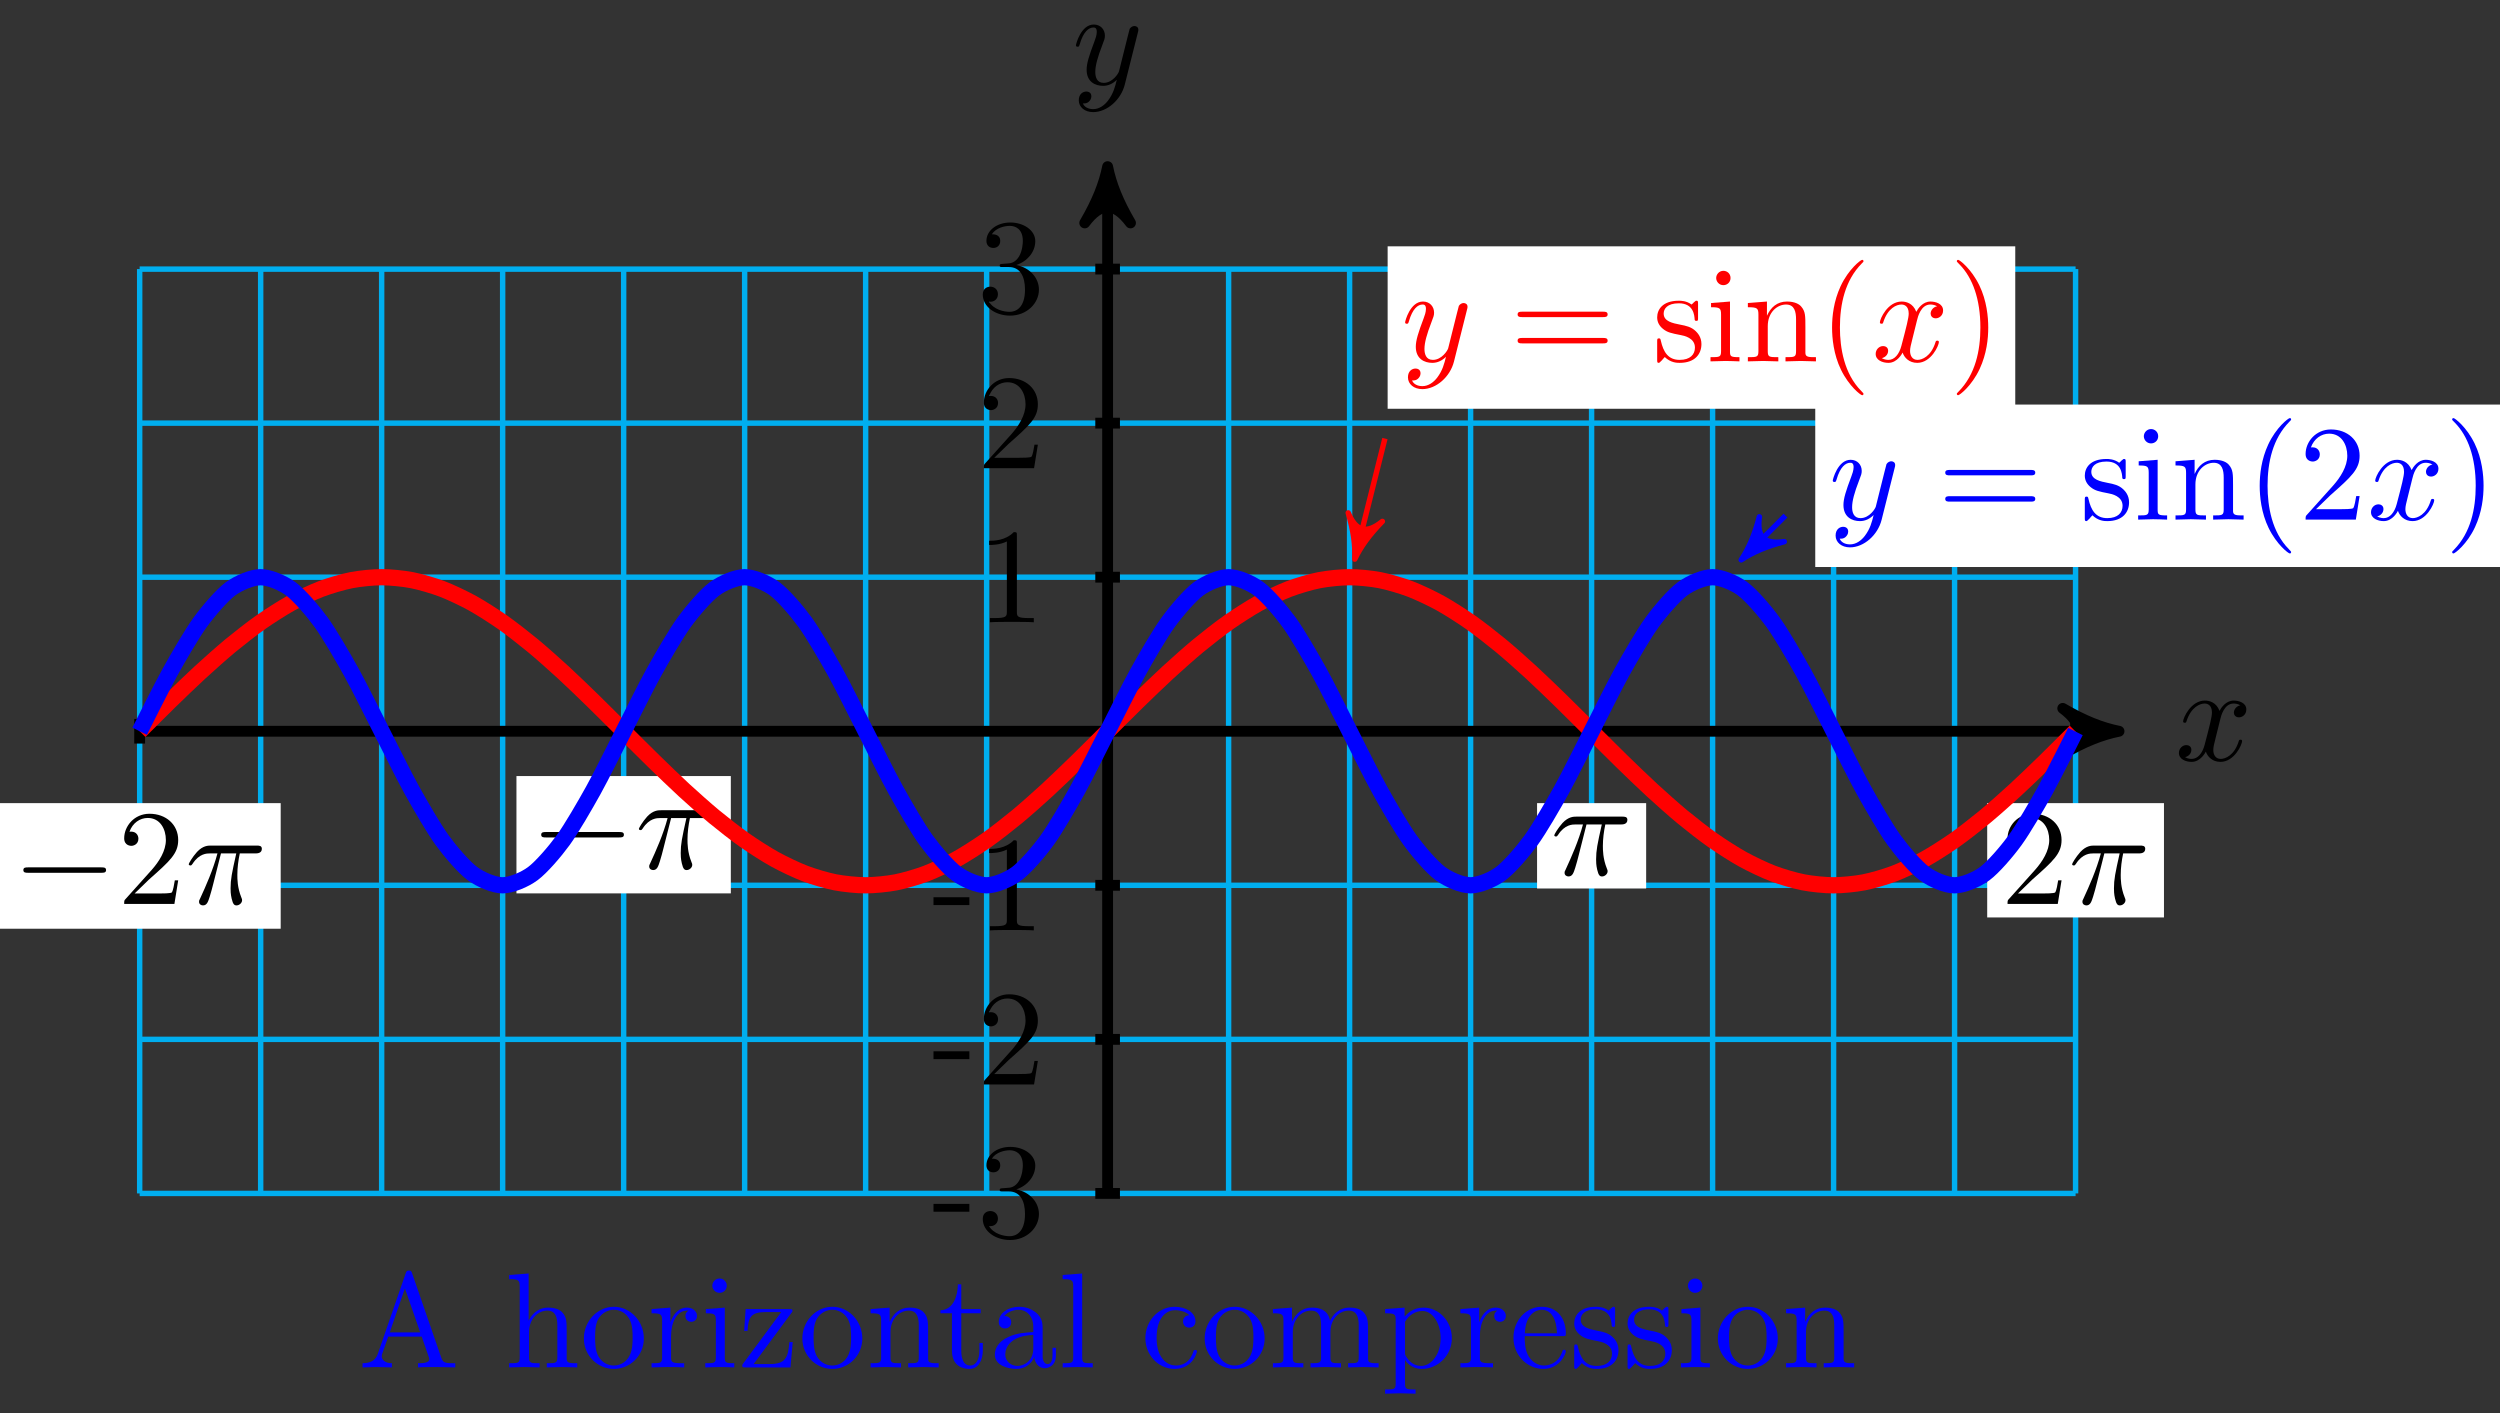 <svg xmlns="http://www.w3.org/2000/svg" xmlns:xlink="http://www.w3.org/1999/xlink" version="1.1" width="184" height="104" viewBox="0 0 184 104">
<rect x="0" y="0" width="184" height="104" fill="#333333" stroke="none"/>
<defs>
<path id="font_1_2" d="M.334 .302C.34 .328 .363 .42 .433 .42 .438 .42 .462 .42 .483 .407 .455 .402 .435 .377 .435 .353 .435 .337 .446 .318 .473 .318 .495 .318 .527 .336 .527 .376 .527 .428 .468 .442 .434 .442 .376 .442 .341 .389 .329 .366 .304 .432 .25 .442 .221 .442 .117 .442 .06 .313 .06 .288 .06 .278 .07 .278 .072 .278 .08 .278 .083 .28 .085 .289 .119 .395 .185 .42 .219 .42 .238 .42 .273 .411 .273 .353 .273 .322 .256 .255 .219 .115 .203 .053 .168 .011 .124 .011 .118 .011 .095 .011 .074 .024 .099 .029 .121 .05 .121 .078 .121 .105 .099 .113 .084 .113 .054 .113 .029 .087 .029 .055 .029 .009 .079-.011 .123-.011 .189-.011 .225 .059 .228 .065 .24 .028 .276-.011 .336-.011 .439-.011 .496 .118 .496 .143 .496 .153 .487 .153 .484 .153 .475 .153 .473 .149 .471 .142 .438 .035 .37 .011 .338 .011 .299 .011 .283 .043 .283 .077 .283 .099 .289 .121 .3 .165L.334 .302Z"/>
<path id="font_1_3" d="M.486 .381C.49 .395 .49 .397 .49 .404 .49 .422 .476 .431 .461 .431 .451 .431 .435 .425 .426 .41 .424 .405 .416 .374 .412 .356 .405 .33 .398 .303 .392 .276L.347 .096C.343 .081 .3 .011 .234 .011 .183 .011 .172 .055 .172 .092 .172 .138 .189 .2 .223 .288 .239 .329 .243 .34 .243 .36 .243 .405 .211 .442 .161 .442 .066 .442 .029 .297 .029 .288 .029 .278 .039 .278 .041 .278 .051 .278 .052 .28 .057 .296 .084 .39 .124 .42 .158 .42 .166 .42 .183 .42 .183 .388 .183 .363 .173 .337 .166 .318 .126 .212 .108 .155 .108 .108 .108 .019 .171-.011 .23-.011 .269-.011 .303 .006 .331 .034 .318-.018 .306-.067 .266-.12 .24-.154 .202-.183 .156-.183 .142-.183 .097-.18 .08-.141 .096-.141 .109-.141 .123-.129 .133-.12 .143-.107 .143-.088 .143-.057 .116-.053 .106-.053 .083-.053 .05-.069 .05-.118 .05-.168 .094-.205 .156-.205 .259-.205 .362-.114 .39-.001L.486 .381Z"/>
<path id="font_2_64" d="M.276 .187V.245H.011V.187H.276Z"/>
<path id="font_2_106" d="M.457 .17C.457 .253 .394 .331 .29 .352 .372 .379 .43 .449 .43 .528 .43 .61 .342 .666 .246 .666 .145 .666 .069 .606 .069 .53 .069 .497 .091 .478 .12 .478 .151 .478 .171 .5 .171 .529 .171 .579 .124 .579 .109 .579 .14 .628 .206 .641 .242 .641 .283 .641 .338 .619 .338 .529 .338 .517 .336 .459 .31 .415 .28 .367 .246 .364 .221 .363 .213 .362 .189 .36 .182 .36 .174 .359 .167 .358 .167 .348 .167 .337 .174 .337 .191 .337H.235C.317 .337 .354 .269 .354 .17 .354 .034 .285 .006 .241 .006 .198 .006 .123 .022 .088 .081 .123 .076 .154 .098 .154 .136 .154 .172 .127 .192 .098 .192 .074 .192 .042 .178 .042 .134 .042 .043 .135-.022 .244-.022 .366-.022 .457 .068 .457 .17Z"/>
<path id="font_2_107" d="M.449 .174H.424C.419 .144 .412 .1 .402 .085 .395 .077 .329 .077 .307 .077H.127L.233 .18C.389 .318 .449 .372 .449 .472 .449 .586 .359 .666 .237 .666 .124 .666 .05 .574 .05 .485 .05 .429 .1 .429 .103 .429 .12 .429 .155 .441 .155 .482 .155 .508 .137 .534 .102 .534 .094 .534 .092 .534 .089 .533 .112 .598 .166 .635 .224 .635 .315 .635 .358 .554 .358 .472 .358 .392 .308 .313 .253 .251L.061 .037C.05 .026 .05 .024 .05 0H.421L.449 .174Z"/>
<path id="font_2_82" d="M.419 0V.031H.387C.297 .031 .294 .042 .294 .079V.64C.294 .664 .294 .666 .271 .666 .209 .602 .121 .602 .089 .602V.571C.109 .571 .168 .571 .22 .597V.079C.22 .043 .217 .031 .127 .031H.095V0C.13 .003 .217 .003 .257 .003 .297 .003 .384 .003 .419 0Z"/>
<path id="font_1_1" d="M.265 .373H.378C.345 .225 .336 .182 .336 .115 .336 .1 .336 .073 .344 .039 .354-.005 .365-.011 .38-.011 .4-.011 .421 .007 .421 .027 .421 .033 .421 .035 .415 .049 .386 .121 .386 .186 .386 .214 .386 .267 .393 .321 .404 .373H.518C.531 .373 .567 .373 .567 .407 .567 .431 .546 .431 .527 .431H.192C.17 .431 .132 .431 .088 .384 .053 .345 .027 .299 .027 .294 .027 .293 .027 .284 .039 .284 .047 .284 .049 .288 .055 .296 .104 .373 .162 .373 .182 .373H.239C.207 .252 .153 .131 .111 .04 .103 .025 .103 .023 .103 .016 .103-.003 .119-.011 .132-.011 .162-.011 .17 .017 .182 .054 .196 .1 .196 .102 .209 .152L.265 .373Z"/>
<path id="font_3_3" d="M.127 .077 .233 .18C.389 .318 .449 .372 .449 .472 .449 .586 .359 .666 .237 .666 .124 .666 .05 .574 .05 .485 .05 .429 .1 .429 .103 .429 .12 .429 .155 .441 .155 .482 .155 .508 .137 .534 .102 .534 .094 .534 .092 .534 .089 .533 .112 .598 .166 .635 .224 .635 .315 .635 .358 .554 .358 .472 .358 .392 .308 .313 .253 .251L.061 .037C.05 .026 .05 .024 .05 0H.421L.449 .174H.424C.419 .144 .412 .1 .402 .085 .395 .077 .329 .077 .307 .077H.127Z"/>
<path id="font_4_1" d="M.659 .23C.676 .23 .694 .23 .694 .25 .694 .27 .676 .27 .659 .27H.118C.101 .27 .083 .27 .083 .25 .083 .23 .101 .23 .118 .23H.659Z"/>
<path id="font_3_4" d="M.687 .327C.702 .327 .721 .327 .721 .347 .721 .367 .702 .367 .688 .367H.089C.075 .367 .056 .367 .056 .347 .056 .327 .075 .327 .09 .327H.687M.688 .133C.702 .133 .721 .133 .721 .153 .721 .173 .702 .173 .687 .173H.09C.075 .173 .056 .173 .056 .153 .056 .133 .075 .133 .089 .133H.688Z"/>
<path id="font_3_7" d="M.208 .194C.23 .19 .312 .174 .312 .102 .312 .051 .277 .011 .199 .011 .115 .011 .079 .068 .06 .153 .057 .166 .056 .17 .046 .17 .033 .17 .033 .163 .033 .145V.013C.033-.004 .033-.011 .044-.011 .049-.011 .05-.01 .069 .009 .071 .011 .071 .013 .089 .032 .133-.01 .178-.011 .199-.011 .314-.011 .36 .056 .36 .128 .36 .181 .33 .211 .318 .223 .285 .255 .246 .263 .204 .271 .148 .282 .081 .295 .081 .353 .081 .388 .107 .429 .193 .429 .303 .429 .308 .339 .31 .308 .311 .299 .32 .299 .322 .299 .335 .299 .335 .304 .335 .323V.424C.335 .441 .335 .448 .324 .448 .319 .448 .317 .448 .304 .436 .301 .432 .291 .423 .287 .42 .249 .448 .208 .448 .193 .448 .071 .448 .033 .381 .033 .325 .033 .29 .049 .262 .076 .24 .108 .214 .136 .208 .208 .194Z"/>
<path id="font_3_5" d="M.177 .442 .037 .431V.4C.102 .4 .111 .394 .111 .345V.076C.111 .031 .1 .031 .033 .031V0C.065 .001 .119 .003 .143 .003 .178 .003 .213 .001 .247 0V.031C.181 .031 .177 .036 .177 .075V.442M.181 .616C.181 .648 .156 .669 .128 .669 .097 .669 .075 .642 .075 .616 .075 .589 .097 .563 .128 .563 .156 .563 .181 .584 .181 .616Z"/>
<path id="font_3_6" d="M.11 .344V.076C.11 .031 .099 .031 .032 .031V0C.067 .001 .118 .003 .145 .003 .171 .003 .223 .001 .257 0V.031C.19 .031 .179 .031 .179 .076V.26C.179 .364 .25 .42 .314 .42 .377 .42 .388 .366 .388 .309V.076C.388 .031 .377 .031 .31 .031V0C.345 .001 .396 .003 .423 .003 .449 .003 .501 .001 .535 0V.031C.483 .031 .458 .031 .457 .061V.252C.457 .338 .457 .369 .426 .405 .412 .422 .379 .442 .321 .442 .248 .442 .201 .399 .173 .337V.442L.032 .431V.4C.102 .4 .11 .393 .11 .344Z"/>
<path id="font_3_1" d="M.331-.24C.331-.237 .331-.235 .314-.218 .189-.092 .157 .097 .157 .25 .157 .424 .195 .598 .318 .723 .331 .735 .331 .737 .331 .74 .331 .747 .327 .75 .321 .75 .311 .75 .221 .682 .162 .555 .111 .445 .099 .334 .099 .25 .099 .172 .11 .051 .165-.062 .225-.185 .311-.25 .321-.25 .327-.25 .331-.247 .331-.24Z"/>
<path id="font_3_2" d="M.289 .25C.289 .328 .278 .449 .223 .562 .163 .685 .077 .75 .067 .75 .061 .75 .057 .746 .057 .74 .057 .737 .057 .735 .076 .717 .174 .618 .231 .459 .231 .25 .231 .079 .194-.097 .07-.223 .057-.235 .057-.237 .057-.24 .057-.246 .061-.25 .067-.25 .077-.25 .167-.182 .226-.055 .277 .055 .289 .166 .289 .25Z"/>
<path id="font_2_27" d="M.717 0V.031H.699C.639 .031 .625 .038 .614 .071L.398 .696C.393 .709 .391 .716 .375 .716 .359 .716 .356 .71 .351 .696L.144 .098C.126 .047 .086 .032 .032 .031V0L.134 .003 .249 0V.031C.199 .031 .174 .056 .174 .082 .174 .085 .175 .095 .176 .097L.222 .228H.469L.522 .075C.523 .071 .525 .065 .525 .061 .525 .031 .469 .031 .442 .031V0C.478 .003 .548 .003 .586 .003L.717 0M.458 .259H.233L.345 .584 .458 .259Z"/>
<path id="font_2_63" d="M.535 0V.031C.483 .031 .458 .031 .457 .061V.252C.457 .338 .457 .369 .426 .405 .412 .422 .379 .442 .321 .442 .237 .442 .193 .382 .177 .346H.176V.694L.032 .683V.652C.102 .652 .11 .645 .11 .596V.076C.11 .031 .099 .031 .032 .031V0L.145 .003 .257 0V.031C.19 .031 .179 .031 .179 .076V.26C.179 .364 .25 .42 .314 .42 .377 .42 .388 .366 .388 .309V.076C.388 .031 .377 .031 .31 .031V0L.423 .003 .535 0Z"/>
<path id="font_2_81" d="M.471 .214C.471 .342 .371 .448 .25 .448 .125 .448 .028 .339 .028 .214 .028 .085 .132-.011 .249-.011 .37-.011 .471 .087 .471 .214M.388 .222C.388 .186 .388 .132 .366 .088 .344 .043 .3 .014 .25 .014 .207 .014 .163 .035 .136 .081 .111 .125 .111 .186 .111 .222 .111 .261 .111 .315 .135 .359 .162 .405 .209 .426 .249 .426 .293 .426 .336 .404 .362 .361 .388 .318 .388 .26 .388 .222Z"/>
<path id="font_2_96" d="M.364 .381C.364 .413 .333 .442 .29 .442 .217 .442 .181 .375 .167 .332V.442L.028 .431V.4C.098 .4 .106 .393 .106 .344V.076C.106 .031 .095 .031 .028 .031V0L.142 .003C.182 .003 .229 .003 .269 0V.031H.248C.174 .031 .172 .042 .172 .078V.232C.172 .331 .214 .42 .29 .42 .297 .42 .299 .42 .301 .419 .298 .418 .278 .406 .278 .38 .278 .352 .299 .337 .321 .337 .339 .337 .364 .349 .364 .381Z"/>
<path id="font_2_66" d="M.247 0V.031C.181 .031 .177 .036 .177 .075V.442L.037 .431V.4C.102 .4 .111 .394 .111 .345V.076C.111 .031 .1 .031 .033 .031V0L.143 .003C.178 .003 .213 .001 .247 0M.192 .604C.192 .631 .169 .657 .139 .657 .105 .657 .085 .629 .085 .604 .085 .577 .108 .551 .138 .551 .172 .551 .192 .579 .192 .604Z"/>
<path id="font_2_120" d="M.401 .187H.376C.367 .069 .346 .025 .23 .025H.112L.39 .401C.399 .412 .399 .414 .399 .418 .399 .431 .391 .431 .373 .431H.053L.042 .27H.067C.073 .372 .092 .409 .202 .409H.316L.037 .032C.028 .021 .028 .019 .028 .014 .028 0 .035 0 .054 0H.384L.401 .187Z"/>
<path id="font_2_77" d="M.535 0V.031C.483 .031 .458 .031 .457 .061V.252C.457 .338 .457 .369 .426 .405 .412 .422 .379 .442 .321 .442 .248 .442 .201 .399 .173 .337V.442L.032 .431V.4C.102 .4 .11 .393 .11 .344V.076C.11 .031 .099 .031 .032 .031V0L.145 .003 .257 0V.031C.19 .031 .179 .031 .179 .076V.26C.179 .364 .25 .42 .314 .42 .377 .42 .388 .366 .388 .309V.076C.388 .031 .377 .031 .31 .031V0L.423 .003 .535 0Z"/>
<path id="font_2_105" d="M.332 .124V.181H.307V.126C.307 .052 .277 .014 .24 .014 .173 .014 .173 .105 .173 .122V.4H.316V.431H.173V.614H.148C.147 .532 .117 .426 .019 .422V.4H.104V.124C.104 .001 .197-.011 .233-.011 .304-.011 .332 .06 .332 .124V.124Z"/>
<path id="font_2_28" d="M.483 .089V.145H.458V.089C.458 .031 .433 .025 .422 .025 .389 .025 .385 .07 .385 .075V.275C.385 .317 .385 .356 .349 .393 .31 .432 .26 .448 .212 .448 .13 .448 .061 .401 .061 .335 .061 .305 .081 .288 .107 .288 .135 .288 .153 .308 .153 .334 .153 .346 .148 .379 .102 .38 .129 .415 .178 .426 .21 .426 .259 .426 .316 .387 .316 .298V.261C.265 .258 .195 .255 .132 .225 .057 .191 .032 .139 .032 .095 .032 .014 .129-.011 .192-.011 .258-.011 .304 .029 .323 .076 .327 .036 .354-.006 .401-.006 .422-.006 .483 .008 .483 .089M.316 .14C.316 .045 .244 .011 .199 .011 .15 .011 .109 .046 .109 .096 .109 .151 .151 .234 .316 .24V.14Z"/>
<path id="font_2_72" d="M.255 0V.031C.188 .031 .177 .031 .177 .076V.694L.033 .683V.652C.103 .652 .111 .645 .111 .596V.076C.111 .031 .1 .031 .033 .031V0L.144 .003 .255 0Z"/>
<path id="font_2_43" d="M.415 .119C.415 .129 .405 .129 .402 .129 .393 .129 .391 .125 .389 .119 .36 .026 .295 .014 .258 .014 .205 .014 .117 .057 .117 .218 .117 .381 .199 .423 .252 .423 .261 .423 .324 .422 .359 .386 .318 .383 .312 .353 .312 .34 .312 .314 .33 .294 .358 .294 .384 .294 .404 .311 .404 .341 .404 .409 .328 .448 .251 .448 .126 .448 .034 .34 .034 .216 .034 .088 .133-.011 .249-.011 .383-.011 .415 .109 .415 .119Z"/>
<path id="font_2_75" d="M.813 0V.031C.761 .031 .736 .031 .735 .061V.252C.735 .338 .735 .369 .704 .405 .69 .422 .657 .442 .599 .442 .515 .442 .471 .382 .454 .344 .44 .431 .366 .442 .321 .442 .248 .442 .201 .399 .173 .337V.442L.032 .431V.4C.102 .4 .11 .393 .11 .344V.076C.11 .031 .099 .031 .032 .031V0L.145 .003 .257 0V.031C.19 .031 .179 .031 .179 .076V.26C.179 .364 .25 .42 .314 .42 .377 .42 .388 .366 .388 .309V.076C.388 .031 .377 .031 .31 .031V0L.423 .003 .535 0V.031C.468 .031 .457 .031 .457 .076V.26C.457 .364 .528 .42 .592 .42 .655 .42 .666 .366 .666 .309V.076C.666 .031 .655 .031 .588 .031V0L.701 .003 .813 0Z"/>
<path id="font_2_84" d="M.521 .216C.521 .343 .424 .442 .312 .442 .234 .442 .192 .398 .172 .376V.442L.028 .431V.4C.099 .4 .106 .394 .106 .35V-.118C.106-.163 .095-.163 .028-.163V-.194L.14-.191 .253-.194V-.163C.186-.163 .175-.163 .175-.118V.05 .059C.18 .043 .222-.011 .298-.011 .417-.011 .521 .087 .521 .216V.216M.438 .216C.438 .095 .368 .011 .294 .011 .254 .011 .216 .031 .189 .072 .175 .093 .175 .094 .175 .114V.337C.204 .388 .253 .417 .304 .417 .377 .417 .438 .329 .438 .216V.216Z"/>
<path id="font_2_50" d="M.415 .119C.415 .129 .407 .131 .402 .131 .393 .131 .391 .125 .389 .117 .354 .014 .264 .014 .254 .014 .204 .014 .164 .044 .141 .081 .111 .129 .111 .195 .111 .231H.39C.412 .231 .415 .231 .415 .252 .415 .351 .361 .448 .236 .448 .12 .448 .028 .345 .028 .22 .028 .086 .133-.011 .248-.011 .37-.011 .415 .1 .415 .119M.349 .252H.112C.118 .401 .202 .426 .236 .426 .339 .426 .349 .291 .349 .252Z"/>
<path id="font_2_98" d="M.36 .128C.36 .181 .33 .211 .318 .223 .285 .255 .246 .263 .204 .271 .148 .282 .081 .295 .081 .353 .081 .388 .107 .429 .193 .429 .303 .429 .308 .339 .31 .308 .311 .299 .322 .299 .322 .299 .335 .299 .335 .304 .335 .323V.424C.335 .441 .335 .448 .324 .448 .319 .448 .317 .448 .304 .436 .301 .432 .291 .423 .287 .42 .249 .448 .208 .448 .193 .448 .071 .448 .033 .381 .033 .325 .033 .29 .049 .262 .076 .24 .108 .214 .136 .208 .208 .194 .23 .19 .312 .174 .312 .102 .312 .051 .277 .011 .199 .011 .115 .011 .079 .068 .06 .153 .057 .166 .056 .17 .046 .17 .033 .17 .033 .163 .033 .145V.013C.033-.004 .033-.011 .044-.011 .049-.011 .05-.01 .069 .009 .071 .011 .071 .013 .089 .032 .133-.01 .178-.011 .199-.011 .314-.011 .36 .056 .36 .128V.128Z"/>
</defs>
<path transform="matrix(1,0,0,-1,81.521,53.82)" stroke-width=".399" stroke-linecap="butt" stroke-miterlimit="10" stroke-linejoin="miter" fill="none" stroke="#00aeef" d="M-71.242-34.016H71.242M-71.242-22.677H71.242M-71.242-11.339H71.242M-71.242 0H71.242M-71.242 11.339H71.242M-71.242 22.677H71.242M-71.242 34.012H71.242M-71.241-34.016V34.016M-62.336-34.016V34.016M-53.431-34.016V34.016M-44.526-34.016V34.016M-35.62-34.016V34.016M-26.715-34.016V34.016M-17.81-34.016V34.016M-8.905-34.016V34.016M0-34.016V34.016M8.905-34.016V34.016M17.81-34.016V34.016M26.715-34.016V34.016M35.62-34.016V34.016M44.526-34.016V34.016M53.431-34.016V34.016M62.336-34.016V34.016M71.241-34.016V34.016M71.242 34.016"/>
<path transform="matrix(1,0,0,-1,81.521,53.82)" stroke-width=".797" stroke-linecap="butt" stroke-miterlimit="10" stroke-linejoin="miter" fill="none" stroke="#000000" d="M-71.242 0H73.4"/>
<path transform="matrix(1,0,0,-1,154.925,53.82)" d="M1.036 0C-.259 .259-1.554 .777-3.108 1.684-1.554 .518-1.554-.518-3.108-1.684-1.554-.777-.259-.259 1.036 0Z"/>
<path transform="matrix(1,0,0,-1,154.925,53.82)" stroke-width=".797" stroke-linecap="butt" stroke-linejoin="round" fill="none" stroke="#000000" d="M1.036 0C-.259 .259-1.554 .777-3.108 1.684-1.554 .518-1.554-.518-3.108-1.684-1.554-.777-.259-.259 1.036 0Z"/>
<use data-text="x" xlink:href="#font_1_2" transform="matrix(9.963,0,0,-9.963,160.079,55.965)"/>
<path transform="matrix(1,0,0,-1,81.521,53.82)" stroke-width=".797" stroke-linecap="butt" stroke-miterlimit="10" stroke-linejoin="miter" fill="none" stroke="#000000" d="M0-34.016V40.518"/>
<path transform="matrix(0,-1,-1,-0,81.521,13.3)" d="M1.036 0C-.259 .259-1.554 .777-3.108 1.684-1.554 .518-1.554-.518-3.108-1.684-1.554-.777-.259-.259 1.036 0Z"/>
<path transform="matrix(0,-1,-1,-0,81.521,13.3)" stroke-width=".797" stroke-linecap="butt" stroke-linejoin="round" fill="none" stroke="#000000" d="M1.036 0C-.259 .259-1.554 .777-3.108 1.684-1.554 .518-1.554-.518-3.108-1.684-1.554-.777-.259-.259 1.036 0Z"/>
<use data-text="y" xlink:href="#font_1_3" transform="matrix(9.963,0,0,-9.963,78.9,6.209)"/>
<path transform="matrix(1,0,0,-1,81.521,53.82)" stroke-width=".797" stroke-linecap="butt" stroke-miterlimit="10" stroke-linejoin="miter" fill="none" stroke="#000000" d="M.907-34.016H-.907"/>
<use data-text="-" xlink:href="#font_2_64" transform="matrix(9.963,0,0,-9.963,68.596,91.046)"/>
<use data-text="3" xlink:href="#font_2_106" transform="matrix(9.963,0,0,-9.963,71.913,91.046)"/>
<path transform="matrix(1,0,0,-1,81.521,53.82)" stroke-width=".797" stroke-linecap="butt" stroke-miterlimit="10" stroke-linejoin="miter" fill="none" stroke="#000000" d="M.907-22.677H-.907"/>
<use data-text="-" xlink:href="#font_2_64" transform="matrix(9.963,0,0,-9.963,68.596,79.816)"/>
<use data-text="2" xlink:href="#font_2_107" transform="matrix(9.963,0,0,-9.963,71.913,79.816)"/>
<path transform="matrix(1,0,0,-1,81.521,53.82)" stroke-width=".797" stroke-linecap="butt" stroke-miterlimit="10" stroke-linejoin="miter" fill="none" stroke="#000000" d="M.907-11.339H-.907"/>
<use data-text="-" xlink:href="#font_2_64" transform="matrix(9.963,0,0,-9.963,68.596,68.477)"/>
<use data-text="1" xlink:href="#font_2_82" transform="matrix(9.963,0,0,-9.963,71.913,68.477)"/>
<path transform="matrix(1,0,0,-1,81.521,53.82)" stroke-width=".797" stroke-linecap="butt" stroke-miterlimit="10" stroke-linejoin="miter" fill="none" stroke="#000000" d="M.907 11.339H-.907"/>
<use data-text="1" xlink:href="#font_2_82" transform="matrix(9.963,0,0,-9.963,71.913,45.799)"/>
<path transform="matrix(1,0,0,-1,81.521,53.82)" stroke-width=".797" stroke-linecap="butt" stroke-miterlimit="10" stroke-linejoin="miter" fill="none" stroke="#000000" d="M.907 22.677H-.907"/>
<use data-text="2" xlink:href="#font_2_107" transform="matrix(9.963,0,0,-9.963,71.913,34.46)"/>
<path transform="matrix(1,0,0,-1,81.521,53.82)" stroke-width=".797" stroke-linecap="butt" stroke-miterlimit="10" stroke-linejoin="miter" fill="none" stroke="#000000" d="M.907 34.016H-.907"/>
<use data-text="3" xlink:href="#font_2_106" transform="matrix(9.963,0,0,-9.963,71.913,23.011)"/>
<path transform="matrix(1,0,0,-1,81.521,53.82)" stroke-width=".797" stroke-linecap="butt" stroke-miterlimit="10" stroke-linejoin="miter" fill="none" stroke="#000000" d="M35.621 .907V-.907"/>
<path transform="matrix(1,0,0,-1,81.521,53.82)" d="M31.607-11.573H39.636V-5.291H31.607Z" fill="#ffffff"/>
<use data-text="&#x03c0;" xlink:href="#font_1_1" transform="matrix(9.963,0,0,-9.963,114.126,64.397)"/>
<path transform="matrix(1,0,0,-1,81.521,53.82)" stroke-width=".797" stroke-linecap="butt" stroke-miterlimit="10" stroke-linejoin="miter" fill="none" stroke="#000000" d="M71.242 .907V-.907"/>
<path transform="matrix(1,0,0,-1,81.521,53.82)" d="M64.737-13.704H77.747V-5.291H64.737Z" fill="#ffffff"/>
<use data-text="2" xlink:href="#font_3_3" transform="matrix(9.963,0,0,-9.963,147.257,66.528)"/>
<use data-text="&#x03c0;" xlink:href="#font_1_1" transform="matrix(9.963,0,0,-9.963,152.24,66.528)"/>
<path transform="matrix(1,0,0,-1,81.521,53.82)" stroke-width=".797" stroke-linecap="butt" stroke-miterlimit="10" stroke-linejoin="miter" fill="none" stroke="#000000" d="M-35.621 .907V-.907"/>
<path transform="matrix(1,0,0,-1,81.521,53.82)" d="M-43.51-11.933H-27.732V-3.298H-43.51Z" fill="#ffffff"/>
<use data-text="&#x2212;" xlink:href="#font_4_1" transform="matrix(9.963,0,0,-9.963,39.005,63.927)"/>
<use data-text="&#x03c0;" xlink:href="#font_1_1" transform="matrix(9.963,0,0,-9.963,46.754,63.927)"/>
<path transform="matrix(1,0,0,-1,81.521,53.82)" stroke-width=".797" stroke-linecap="butt" stroke-miterlimit="10" stroke-linejoin="miter" fill="none" stroke="#000000" d="M-71.242 .907V-.907"/>
<path transform="matrix(1,0,0,-1,81.521,53.82)" d="M-81.622-14.534H-60.862V-5.291H-81.622Z" fill="#ffffff"/>
<use data-text="&#x2212;" xlink:href="#font_4_1" transform="matrix(9.963,0,0,-9.963,.892,66.528)"/>
<use data-text="2" xlink:href="#font_3_3" transform="matrix(9.963,0,0,-9.963,8.642,66.528)"/>
<use data-text="&#x03c0;" xlink:href="#font_1_1" transform="matrix(9.963,0,0,-9.963,13.623,66.528)"/>
<path transform="matrix(1,0,0,-1,81.521,53.82)" stroke-width="1.196" stroke-linecap="butt" stroke-miterlimit="10" stroke-linejoin="miter" fill="none" stroke="#ff0000" d="M-71.242 0C-71.242 0-69.634 1.61-69.016 2.212-68.398 2.814-67.407 3.771-66.79 4.338-66.172 4.905-65.181 5.788-64.564 6.299-63.946 6.809-62.955 7.583-62.337 8.017-61.72 8.451-60.729 9.086-60.111 9.427-59.494 9.768-58.503 10.24-57.885 10.475-57.267 10.709-56.277 11-55.659 11.12-55.041 11.24-54.051 11.338-53.433 11.338-52.815 11.338-51.824 11.24-51.207 11.12-50.589 11.001-49.598 10.71-48.981 10.475-48.363 10.241-47.372 9.769-46.754 9.428-46.137 9.087-45.146 8.453-44.528 8.019-43.91 7.585-42.92 6.811-42.302 6.301-41.684 5.79-40.694 4.908-40.076 4.341-39.458 3.774-38.468 2.816-37.85 2.214-37.232 1.612-36.241 .616-35.624 .002-35.006-.611-34.015-1.607-33.397-2.209-32.78-2.811-31.789-3.769-31.171-4.336-30.554-4.903-29.563-5.786-28.945-6.297-28.327-6.807-27.337-7.581-26.719-8.015-26.101-8.449-25.111-9.084-24.493-9.425-23.875-9.766-22.884-10.238-22.267-10.473-21.649-10.709-20.658-11-20.041-11.119-19.423-11.239-18.432-11.338-17.814-11.338-17.197-11.339-16.206-11.241-15.588-11.121-14.97-11.001-13.98-10.711-13.362-10.477-12.744-10.242-11.754-9.77-11.136-9.43-10.518-9.089-9.528-8.454-8.91-8.021-8.292-7.587-7.301-6.813-6.684-6.303-6.066-5.793-5.075-4.91-4.457-4.343-3.84-3.776-2.849-2.819-2.231-2.217-1.614-1.615-.623-.619-.005-.005 .613 .609 1.603 1.605 2.221 2.207 2.839 2.809 3.829 3.766 4.447 4.334 5.065 4.901 6.056 5.784 6.673 6.294 7.291 6.805 8.282 7.579 8.899 8.013 9.517 8.447 10.508 9.083 11.126 9.424 11.743 9.765 12.734 10.237 13.352 10.472 13.969 10.708 14.96 10.999 15.578 11.119 16.196 11.239 17.186 11.338 17.804 11.338 18.422 11.339 19.412 11.241 20.03 11.122 20.648 11.002 21.639 10.712 22.256 10.477 22.874 10.243 23.865 9.772 24.482 9.431 25.1 9.09 26.091 8.456 26.709 8.022 27.326 7.589 28.317 6.815 28.935 6.305 29.553 5.795 30.543 4.913 31.161 4.346 31.779 3.779 32.769 2.821 33.387 2.219 34.005 1.617 34.995 .622 35.613 .008 36.231-.606 37.222-1.602 37.839-2.204 38.457-2.806 39.448-3.764 40.066-4.331 40.683-4.898 41.674-5.781 42.292-6.292 42.909-6.803 43.9-7.577 44.518-8.011 45.136-8.446 46.126-9.081 46.744-9.422 47.362-9.764 48.352-10.236 48.97-10.471 49.588-10.707 50.579-10.998 51.196-11.118 51.814-11.239 52.805-11.338 53.422-11.338 54.04-11.339 55.031-11.241 55.649-11.122 56.266-11.003 57.257-10.713 57.875-10.478 58.493-10.244 59.483-9.773 60.101-9.432 60.719-9.092 61.709-8.458 62.327-8.024 62.945-7.591 63.935-6.817 64.553-6.307 65.171-5.797 66.162-4.915 66.779-4.348 67.397-3.781 68.388-2.824 69.006-2.222 69.623-1.62 71.232-.01 71.232-.01"/>
<path transform="matrix(1,0,0,-1,81.521,53.82)" stroke-width="1.196" stroke-linecap="butt" stroke-miterlimit="10" stroke-linejoin="miter" fill="none" stroke="#0000ff" d="M-71.242 0C-71.242 0-69.634 3.226-69.016 4.339-68.398 5.451-67.407 7.166-66.79 8.017-66.172 8.869-65.181 10.014-64.564 10.475-63.946 10.935-62.955 11.338-62.337 11.338-61.72 11.338-60.729 10.936-60.111 10.475-59.494 10.015-58.503 8.87-57.885 8.019-57.267 7.167-56.277 5.453-55.659 4.341-55.041 3.228-54.051 1.206-53.433 .002-52.815-1.202-51.824-3.224-51.207-4.336-50.589-5.449-49.598-7.164-48.981-8.015-48.363-8.867-47.372-10.013-46.754-10.474-46.137-10.935-45.146-11.338-44.528-11.338-43.91-11.339-42.92-10.937-42.302-10.476-41.684-10.016-40.694-8.871-40.076-8.021-39.458-7.17-38.468-5.455-37.85-4.343-37.232-3.231-36.241-1.209-35.624-.005-35.006 1.199-34.015 3.221-33.397 4.334-32.78 5.446-31.789 7.162-31.171 8.013-30.554 8.865-29.563 10.011-28.945 10.472-28.327 10.934-27.337 11.338-26.719 11.338-26.101 11.339-25.111 10.938-24.493 10.477-23.875 10.017-22.884 8.873-22.267 8.022-21.649 7.172-20.658 5.458-20.041 4.346-19.423 3.233-18.432 1.211-17.814 .008-17.197-1.196-16.206-3.219-15.588-4.331-14.97-5.444-13.98-7.159-13.362-8.011-12.744-8.863-11.754-10.01-11.136-10.472-10.518-10.933-9.528-11.337-8.91-11.338-8.292-11.339-7.301-10.938-6.684-10.478-6.066-10.018-5.075-8.875-4.457-8.024-3.84-7.174-2.849-5.46-2.231-4.348-1.614-3.236-.623-1.214-.005-.01 .613 1.194 1.603 3.216 2.221 4.329 2.839 5.441 3.829 7.157 4.447 8.009 5.065 8.862 6.056 10.009 6.673 10.471 7.291 10.932 8.282 11.337 8.899 11.338 9.517 11.34 10.508 10.939 11.126 10.48 11.743 10.02 12.734 8.877 13.352 8.026 13.969 7.176 14.96 5.462 15.578 4.351 16.196 3.239 17.186 1.217 17.804 .013 18.422-1.191 19.412-3.213 20.03-4.326 20.648-5.439 21.639-7.155 22.256-8.008 22.874-8.86 23.865-10.007 24.482-10.469 25.1-10.932 26.091-11.337 26.709-11.338 27.326-11.34 28.317-10.94 28.935-10.481 29.553-10.021 30.543-8.878 31.161-8.028 31.779-7.178 32.769-5.465 33.387-4.353 34.005-3.241 34.995-1.219 35.613-.016 36.231 1.188 37.222 3.211 37.839 4.324 38.457 5.437 39.448 7.153 40.066 8.006 40.683 8.858 41.674 10.006 42.292 10.468 42.909 10.931 43.9 11.337 44.518 11.338 45.136 11.34 46.126 10.941 46.744 10.481 47.362 10.022 48.352 8.88 48.97 8.03 49.588 7.18 50.579 5.467 51.196 4.355 51.814 3.244 52.805 1.222 53.422 .018 54.04-1.186 55.031-3.208 55.649-4.321 56.266-5.434 57.257-7.151 57.875-8.004 58.493-8.856 59.483-10.005 60.101-10.467 60.719-10.93 61.709-11.336 62.327-11.338 62.945-11.34 63.935-10.941 64.553-10.483 65.171-10.024 66.162-8.881 66.779-8.032 67.397-7.182 68.388-5.469 69.006-4.358 69.623-3.247 71.232-.021 71.232-.021"/>
<path transform="matrix(1,0,0,-1,81.521,53.82)" stroke-width=".399" stroke-linecap="butt" stroke-miterlimit="10" stroke-linejoin="miter" fill="none" stroke="#ff0000" d="M18.383 13.439 20.409 21.543"/>
<path transform="matrix(-.243,.97,.97,.243,99.905,40.38)" d="M.797 0C-.199 .199-1.196 .598-2.391 1.295-1.196 .399-1.196-.399-2.391-1.295-1.196-.598-.199-.199 .797 0Z" fill="#ff0000"/>
<path transform="matrix(-.243,.97,.97,.243,99.905,40.38)" stroke-width=".399" stroke-linecap="butt" stroke-linejoin="round" fill="none" stroke="#ff0000" d="M.797 0C-.199 .199-1.196 .598-2.391 1.295-1.196 .399-1.196-.399-2.391-1.295-1.196-.598-.199-.199 .797 0Z"/>
<path transform="matrix(1,0,0,-1,81.521,53.82)" d="M20.609 23.735H66.802V35.69H20.609Z" fill="#ffffff"/>
<use data-text="y" xlink:href="#font_1_3" transform="matrix(9.963,0,0,-9.963,103.127,26.597)" fill="#ff0000"/>
<use data-text="=" xlink:href="#font_3_4" transform="matrix(9.963,0,0,-9.963,111.138,26.597)" fill="#ff0000"/>
<use data-text="s" xlink:href="#font_3_7" transform="matrix(9.963,0,0,-9.963,121.639,26.597)" fill="#ff0000"/>
<use data-text="i" xlink:href="#font_3_5" transform="matrix(9.963,0,0,-9.963,125.564,26.597)" fill="#ff0000"/>
<use data-text="n" xlink:href="#font_3_6" transform="matrix(9.963,0,0,-9.963,128.324,26.597)" fill="#ff0000"/>
<use data-text="(" xlink:href="#font_3_1" transform="matrix(9.963,0,0,-9.963,133.854,26.597)" fill="#ff0000"/>
<use data-text="x" xlink:href="#font_1_2" transform="matrix(9.963,0,0,-9.963,137.761,26.597)" fill="#ff0000"/>
<use data-text=")" xlink:href="#font_3_2" transform="matrix(9.963,0,0,-9.963,143.455,26.597)" fill="#ff0000"/>
<path transform="matrix(1,0,0,-1,81.521,53.82)" stroke-width=".399" stroke-linecap="butt" stroke-miterlimit="10" stroke-linejoin="miter" fill="none" stroke="#0000ff" d="M47.193 13.177 49.89 15.874"/>
<path transform="matrix(-.707,.707,.707,.707,128.716,40.642)" d="M.797 0C-.199 .199-1.196 .598-2.391 1.295-1.196 .399-1.196-.399-2.391-1.295-1.196-.598-.199-.199 .797 0Z" fill="#0000ff"/>
<path transform="matrix(-.707,.707,.707,.707,128.716,40.642)" stroke-width=".399" stroke-linecap="butt" stroke-linejoin="round" fill="none" stroke="#0000ff" d="M.797 0C-.199 .199-1.196 .598-2.391 1.295-1.196 .399-1.196-.399-2.391-1.295-1.196-.598-.199-.199 .797 0Z"/>
<path transform="matrix(1,0,0,-1,81.521,53.82)" d="M52.082 12.088H103.256V24.044H52.082Z" fill="#ffffff"/>
<use data-text="y" xlink:href="#font_1_3" transform="matrix(9.963,0,0,-9.963,134.602,38.244)" fill="#0000ff"/>
<use data-text="=" xlink:href="#font_3_4" transform="matrix(9.963,0,0,-9.963,142.612,38.244)" fill="#0000ff"/>
<use data-text="s" xlink:href="#font_3_7" transform="matrix(9.963,0,0,-9.963,153.113,38.244)" fill="#0000ff"/>
<use data-text="i" xlink:href="#font_3_5" transform="matrix(9.963,0,0,-9.963,157.039,38.244)" fill="#0000ff"/>
<use data-text="n" xlink:href="#font_3_6" transform="matrix(9.963,0,0,-9.963,159.799,38.244)" fill="#0000ff"/>
<use data-text="(" xlink:href="#font_3_1" transform="matrix(9.963,0,0,-9.963,165.328,38.244)" fill="#0000ff"/>
<use data-text="2" xlink:href="#font_3_3" transform="matrix(9.963,0,0,-9.963,169.194,38.244)" fill="#0000ff"/>
<use data-text="x" xlink:href="#font_1_2" transform="matrix(9.963,0,0,-9.963,174.217,38.244)" fill="#0000ff"/>
<use data-text=")" xlink:href="#font_3_2" transform="matrix(9.963,0,0,-9.963,179.911,38.244)" fill="#0000ff"/>
<use data-text="A" xlink:href="#font_2_27" transform="matrix(9.963,0,0,-9.963,26.364,100.643)" fill="#0000ff"/>
<use data-text="h" xlink:href="#font_2_63" transform="matrix(9.963,0,0,-9.963,37.155,100.643)" fill="#0000ff"/>
<use data-text="o" xlink:href="#font_2_81" transform="matrix(9.963,0,0,-9.963,42.694,100.643)" fill="#0000ff"/>
<use data-text="r" xlink:href="#font_2_96" transform="matrix(9.963,0,0,-9.963,47.676,100.643)" fill="#0000ff"/>
<use data-text="i" xlink:href="#font_2_66" transform="matrix(9.963,0,0,-9.963,51.581,100.643)" fill="#0000ff"/>
<use data-text="z" xlink:href="#font_2_120" transform="matrix(9.963,0,0,-9.963,54.351,100.643)" fill="#0000ff"/>
<use data-text="o" xlink:href="#font_2_81" transform="matrix(9.963,0,0,-9.963,58.774,100.643)" fill="#0000ff"/>
<use data-text="n" xlink:href="#font_2_77" transform="matrix(9.963,0,0,-9.963,63.756,100.643)" fill="#0000ff"/>
<use data-text="t" xlink:href="#font_2_105" transform="matrix(9.963,0,0,-9.963,69.026,100.643)" fill="#0000ff"/>
<use data-text="a" xlink:href="#font_2_28" transform="matrix(9.963,0,0,-9.963,72.902,100.643)" fill="#0000ff"/>
<use data-text="l" xlink:href="#font_2_72" transform="matrix(9.963,0,0,-9.963,77.884,100.643)" fill="#0000ff"/>
<use data-text="c" xlink:href="#font_2_43" transform="matrix(9.963,0,0,-9.963,83.961,100.643)" fill="#0000ff"/>
<use data-text="o" xlink:href="#font_2_81" transform="matrix(9.963,0,0,-9.963,88.385,100.643)" fill="#0000ff"/>
<use data-text="m" xlink:href="#font_2_75" transform="matrix(9.963,0,0,-9.963,93.366,100.643)" fill="#0000ff"/>
<use data-text="p" xlink:href="#font_2_84" transform="matrix(9.963,0,0,-9.963,101.666,100.643)" fill="#0000ff"/>
<use data-text="r" xlink:href="#font_2_96" transform="matrix(9.963,0,0,-9.963,107.205,100.643)" fill="#0000ff"/>
<use data-text="e" xlink:href="#font_2_50" transform="matrix(9.963,0,0,-9.963,111.111,100.643)" fill="#0000ff"/>
<use data-text="s" xlink:href="#font_2_98" transform="matrix(9.963,0,0,-9.963,115.534,100.643)" fill="#0000ff"/>
<use data-text="s" xlink:href="#font_2_98" transform="matrix(9.963,0,0,-9.963,119.46,100.643)" fill="#0000ff"/>
<use data-text="i" xlink:href="#font_2_66" transform="matrix(9.963,0,0,-9.963,123.385,100.643)" fill="#0000ff"/>
<use data-text="o" xlink:href="#font_2_81" transform="matrix(9.963,0,0,-9.963,126.155,100.643)" fill="#0000ff"/>
<use data-text="n" xlink:href="#font_2_77" transform="matrix(9.963,0,0,-9.963,131.136,100.643)" fill="#0000ff"/>
</svg>
